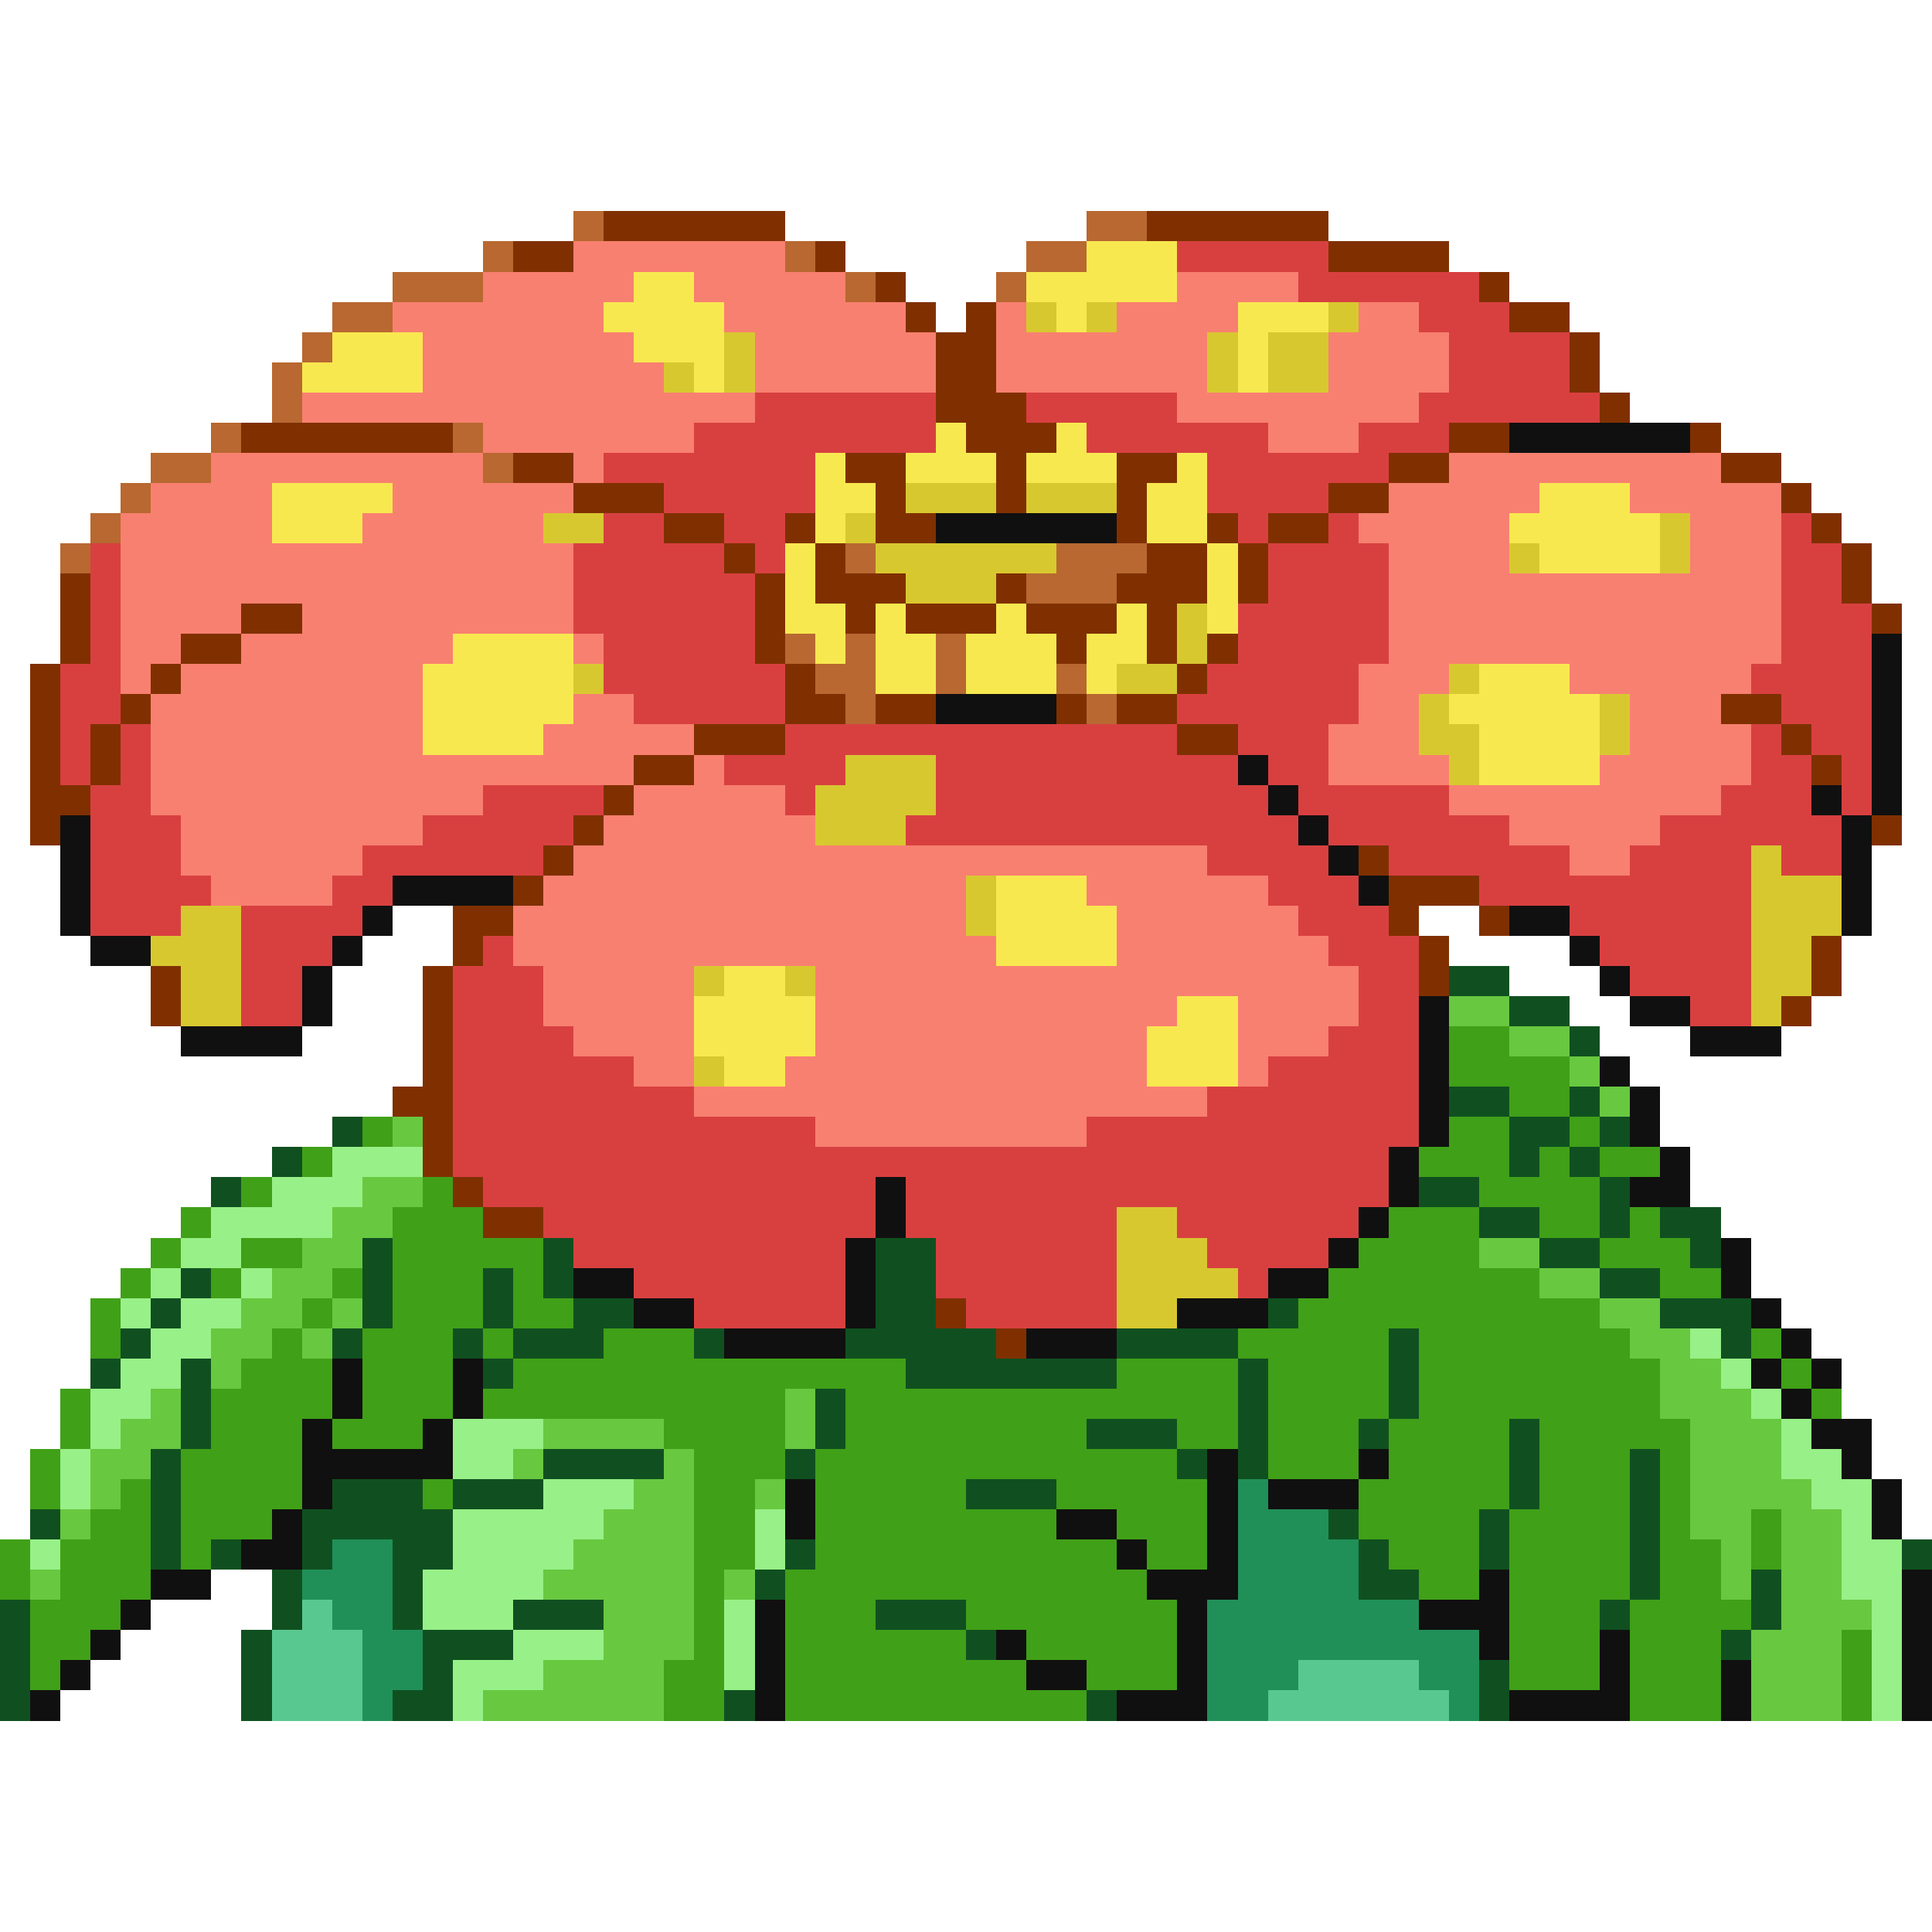<svg xmlns="http://www.w3.org/2000/svg" viewBox="0 -0.5 64 64" shape-rendering="crispEdges">
<path stroke="#b86830" d="M19 7h1M36 7h2M16 8h1M26 8h1M34 8h2M13 9h3M28 9h1M33 9h1M11 10h2M10 11h1M9 12h1M9 13h1M7 14h1M15 14h1M5 15h2M16 15h1M4 16h1M3 17h1M2 18h1M28 18h1M35 18h3M34 19h3M26 21h1M28 21h1M31 21h1M27 22h2M31 22h1M35 22h1M28 23h1M36 23h1" />
<path stroke="#803000" d="M20 7h6M38 7h6M17 8h2M27 8h1M44 8h4M29 9h1M49 9h1M30 10h1M32 10h1M50 10h2M31 11h2M52 11h1M31 12h2M52 12h1M31 13h3M53 13h1M8 14h7M32 14h3M48 14h2M56 14h1M17 15h2M28 15h2M33 15h1M37 15h2M46 15h2M57 15h2M19 16h3M29 16h1M33 16h1M37 16h1M44 16h2M59 16h1M22 17h2M26 17h1M29 17h2M37 17h1M40 17h1M42 17h2M60 17h1M24 18h1M27 18h1M38 18h2M41 18h1M61 18h1M2 19h1M25 19h1M27 19h3M33 19h1M37 19h3M41 19h1M61 19h1M2 20h1M8 20h2M25 20h1M28 20h1M30 20h3M34 20h3M38 20h1M62 20h1M2 21h1M6 21h2M25 21h1M35 21h1M38 21h1M40 21h1M1 22h1M5 22h1M26 22h1M39 22h1M1 23h1M4 23h1M26 23h2M29 23h2M35 23h1M37 23h2M57 23h2M1 24h1M3 24h1M23 24h3M39 24h2M59 24h1M1 25h1M3 25h1M21 25h2M60 25h1M1 26h2M20 26h1M1 27h1M19 27h1M62 27h1M18 28h1M45 28h1M17 29h1M46 29h3M15 30h2M46 30h1M49 30h1M15 31h1M47 31h1M60 31h1M5 32h1M14 32h1M47 32h1M60 32h1M5 33h1M14 33h1M59 33h1M14 34h1M14 35h1M13 36h2M14 37h1M14 38h1M15 39h1M16 40h2M31 43h1M33 44h1" />
<path stroke="#f88070" d="M19 8h7M16 9h5M23 9h5M39 9h4M13 10h7M24 10h6M33 10h1M37 10h4M45 10h2M14 11h7M25 11h6M33 11h7M44 11h4M14 12h8M25 12h6M33 12h7M44 12h4M10 13h15M39 13h8M16 14h7M42 14h3M7 15h9M19 15h1M48 15h9M5 16h4M13 16h6M46 16h5M54 16h5M4 17h5M12 17h6M45 17h5M56 17h3M4 18h15M46 18h4M56 18h3M4 19h15M46 19h13M4 20h4M10 20h9M46 20h13M4 21h2M8 21h7M19 21h1M46 21h13M4 22h1M6 22h8M45 22h3M52 22h6M5 23h9M19 23h2M45 23h2M54 23h3M5 24h9M18 24h5M44 24h3M54 24h4M5 25h16M23 25h1M44 25h4M53 25h5M5 26h11M21 26h5M48 26h9M6 27h8M20 27h7M50 27h5M6 28h6M19 28h21M52 28h2M7 29h4M18 29h14M36 29h6M17 30h15M37 30h6M17 31h16M37 31h7M18 32h5M27 32h18M18 33h5M27 33h12M41 33h4M19 34h4M27 34h11M41 34h3M21 35h2M26 35h12M41 35h1M23 36h17M27 37h9" />
<path stroke="#f8e850" d="M36 8h3M21 9h2M34 9h5M20 10h4M35 10h1M41 10h3M11 11h3M21 11h3M41 11h1M10 12h4M23 12h1M41 12h1M31 14h1M35 14h1M27 15h1M30 15h3M34 15h3M39 15h1M9 16h4M27 16h2M38 16h2M51 16h3M9 17h3M27 17h1M38 17h2M50 17h5M26 18h1M40 18h1M51 18h4M26 19h1M40 19h1M26 20h2M29 20h1M33 20h1M37 20h1M40 20h1M15 21h4M27 21h1M29 21h2M32 21h3M36 21h2M14 22h5M29 22h2M32 22h3M36 22h1M49 22h3M14 23h5M48 23h5M14 24h4M49 24h4M49 25h4M33 29h3M33 30h4M33 31h4M24 32h2M23 33h4M39 33h2M23 34h4M38 34h3M24 35h2M38 35h3" />
<path stroke="#d84040" d="M39 8h5M43 9h6M47 10h3M48 11h4M48 12h4M25 13h6M34 13h5M47 13h6M23 14h8M36 14h6M45 14h3M20 15h7M40 15h6M22 16h5M40 16h4M20 17h2M24 17h2M41 17h1M44 17h1M59 17h1M3 18h1M19 18h5M25 18h1M42 18h4M59 18h2M3 19h1M19 19h6M42 19h4M59 19h2M3 20h1M19 20h6M41 20h5M59 20h3M3 21h1M20 21h5M41 21h5M59 21h3M2 22h2M20 22h6M40 22h5M58 22h4M2 23h2M21 23h5M39 23h6M59 23h3M2 24h1M4 24h1M26 24h13M41 24h3M58 24h1M60 24h2M2 25h1M4 25h1M24 25h4M31 25h10M42 25h2M58 25h2M61 25h1M3 26h2M16 26h4M26 26h1M31 26h11M43 26h5M57 26h3M61 26h1M3 27h3M14 27h5M30 27h13M44 27h6M55 27h6M3 28h3M12 28h6M40 28h4M46 28h6M54 28h4M59 28h2M3 29h4M11 29h2M42 29h3M49 29h9M3 30h3M8 30h4M43 30h3M52 30h6M8 31h3M16 31h1M44 31h3M53 31h5M8 32h2M15 32h3M45 32h2M54 32h4M8 33h2M15 33h3M45 33h2M56 33h2M15 34h4M44 34h3M15 35h6M42 35h5M15 36h8M40 36h7M15 37h12M36 37h11M15 38h31M16 39h13M30 39h16M18 40h11M30 40h7M39 40h6M19 41h9M31 41h6M40 41h4M21 42h7M31 42h6M41 42h1M23 43h5M32 43h5" />
<path stroke="#d8c830" d="M34 10h1M36 10h1M44 10h1M24 11h1M40 11h1M42 11h2M22 12h1M24 12h1M40 12h1M42 12h2M30 16h3M34 16h3M18 17h2M28 17h1M55 17h1M29 18h6M50 18h1M55 18h1M30 19h3M39 20h1M39 21h1M19 22h1M37 22h2M48 22h1M47 23h1M53 23h1M47 24h2M53 24h1M28 25h3M48 25h1M27 26h4M27 27h3M58 28h1M32 29h1M58 29h3M6 30h2M32 30h1M58 30h3M5 31h3M58 31h2M6 32h2M23 32h1M26 32h1M58 32h2M6 33h2M58 33h1M23 35h1M37 40h2M37 41h3M37 42h4M37 43h2" />
<path stroke="#101010" d="M50 14h6M31 17h6M62 21h1M62 22h1M31 23h4M62 23h1M62 24h1M41 25h1M62 25h1M42 26h1M60 26h1M62 26h1M2 27h1M43 27h1M61 27h1M2 28h1M44 28h1M61 28h1M2 29h1M13 29h4M45 29h1M61 29h1M2 30h1M12 30h1M50 30h2M61 30h1M3 31h2M11 31h1M52 31h1M10 32h1M53 32h1M10 33h1M47 33h1M54 33h2M6 34h4M47 34h1M56 34h3M47 35h1M53 35h1M47 36h1M54 36h1M47 37h1M54 37h1M46 38h1M55 38h1M29 39h1M46 39h1M54 39h2M29 40h1M45 40h1M28 41h1M44 41h1M57 41h1M19 42h2M28 42h1M42 42h2M57 42h1M21 43h2M28 43h1M39 43h3M58 43h1M24 44h4M34 44h3M59 44h1M11 45h1M15 45h1M58 45h1M60 45h1M11 46h1M15 46h1M59 46h1M10 47h1M14 47h1M60 47h2M10 48h5M40 48h1M45 48h1M61 48h1M10 49h1M26 49h1M40 49h1M42 49h3M62 49h1M9 50h1M26 50h1M35 50h2M40 50h1M62 50h1M8 51h2M37 51h1M40 51h1M5 52h2M38 52h3M49 52h1M63 52h1M4 53h1M25 53h1M39 53h1M47 53h3M63 53h1M3 54h1M25 54h1M33 54h1M39 54h1M49 54h1M53 54h1M63 54h1M2 55h1M25 55h1M34 55h2M39 55h1M53 55h1M57 55h1M63 55h1M1 56h1M25 56h1M37 56h3M50 56h4M57 56h1M63 56h1" />
<path stroke="#105020" d="M48 32h2M50 33h2M52 34h1M48 36h2M52 36h1M11 37h1M50 37h2M53 37h1M9 38h1M50 38h1M52 38h1M7 39h1M47 39h2M53 39h1M49 40h2M53 40h1M55 40h2M12 41h1M18 41h1M29 41h2M51 41h2M56 41h1M6 42h1M12 42h1M16 42h1M18 42h1M29 42h2M53 42h2M5 43h1M12 43h1M16 43h1M19 43h2M29 43h2M42 43h1M55 43h3M4 44h1M11 44h1M15 44h1M17 44h3M23 44h1M28 44h5M37 44h4M46 44h1M57 44h1M3 45h1M6 45h1M16 45h1M30 45h7M41 45h1M46 45h1M6 46h1M27 46h1M41 46h1M46 46h1M6 47h1M27 47h1M36 47h3M41 47h1M45 47h1M50 47h1M5 48h1M18 48h4M26 48h1M39 48h1M41 48h1M50 48h1M54 48h1M5 49h1M11 49h3M15 49h3M32 49h3M50 49h1M54 49h1M1 50h1M5 50h1M10 50h5M44 50h1M49 50h1M54 50h1M5 51h1M7 51h1M10 51h1M13 51h2M26 51h1M45 51h1M49 51h1M54 51h1M63 51h1M9 52h1M13 52h1M25 52h1M45 52h2M54 52h1M58 52h1M0 53h1M9 53h1M13 53h1M17 53h3M29 53h3M53 53h1M58 53h1M0 54h1M8 54h1M14 54h3M32 54h1M57 54h1M0 55h1M8 55h1M14 55h1M49 55h1M0 56h1M8 56h1M13 56h2M24 56h1M36 56h1M49 56h1" />
<path stroke="#68c840" d="M48 33h2M50 34h2M52 35h1M53 36h1M13 37h1M12 39h2M11 40h2M10 41h2M49 41h2M9 42h2M51 42h2M8 43h2M11 43h1M53 43h2M7 44h2M10 44h1M54 44h2M7 45h1M55 45h2M5 46h1M26 46h1M55 46h3M4 47h2M18 47h4M26 47h1M56 47h3M3 48h2M17 48h1M22 48h1M56 48h3M3 49h1M21 49h2M25 49h1M56 49h4M2 50h1M20 50h3M56 50h2M59 50h2M19 51h4M57 51h1M59 51h2M1 52h1M18 52h5M24 52h1M57 52h1M59 52h2M20 53h3M59 53h3M20 54h3M58 54h3M18 55h4M58 55h3M16 56h6M58 56h3" />
<path stroke="#40a018" d="M48 34h2M48 35h4M50 36h2M12 37h1M48 37h2M52 37h1M10 38h1M47 38h3M51 38h1M53 38h2M8 39h1M14 39h1M49 39h4M6 40h1M13 40h3M46 40h3M51 40h2M54 40h1M5 41h1M8 41h2M13 41h5M45 41h4M53 41h3M4 42h1M7 42h1M11 42h1M13 42h3M17 42h1M44 42h7M55 42h2M3 43h1M10 43h1M13 43h3M17 43h2M43 43h10M3 44h1M9 44h1M12 44h3M16 44h1M20 44h3M41 44h5M47 44h7M58 44h1M8 45h3M12 45h3M17 45h13M37 45h4M42 45h4M47 45h8M59 45h1M2 46h1M7 46h4M12 46h3M16 46h10M28 46h13M42 46h4M47 46h8M60 46h1M2 47h1M7 47h3M11 47h3M22 47h4M28 47h8M39 47h2M42 47h3M46 47h4M51 47h5M1 48h1M6 48h4M23 48h3M27 48h12M42 48h3M46 48h4M51 48h3M55 48h1M1 49h1M4 49h1M6 49h4M14 49h1M23 49h2M27 49h5M35 49h5M45 49h5M51 49h3M55 49h1M3 50h2M6 50h3M23 50h2M27 50h8M37 50h3M45 50h4M50 50h4M55 50h1M58 50h1M0 51h1M2 51h3M6 51h1M23 51h2M27 51h10M38 51h2M46 51h3M50 51h4M55 51h2M58 51h1M0 52h1M2 52h3M23 52h1M26 52h12M47 52h2M50 52h4M55 52h2M1 53h3M23 53h1M26 53h3M32 53h7M50 53h3M54 53h4M1 54h2M23 54h1M26 54h6M34 54h5M50 54h3M54 54h3M61 54h1M1 55h1M22 55h2M26 55h8M36 55h3M50 55h3M54 55h3M61 55h1M22 56h2M26 56h10M54 56h3M61 56h1" />
<path stroke="#98f088" d="M11 38h3M9 39h3M7 40h4M6 41h2M5 42h1M8 42h1M4 43h1M6 43h2M5 44h2M56 44h1M4 45h2M57 45h1M3 46h2M58 46h1M3 47h1M15 47h3M59 47h1M2 48h1M15 48h2M59 48h2M2 49h1M18 49h3M60 49h2M15 50h5M25 50h1M61 50h1M1 51h1M15 51h4M25 51h1M61 51h2M14 52h4M61 52h2M14 53h3M24 53h1M62 53h1M17 54h3M24 54h1M62 54h1M15 55h3M24 55h1M62 55h1M15 56h1M62 56h1" />
<path stroke="#209058" d="M41 49h1M41 50h3M11 51h2M41 51h4M10 52h3M41 52h4M11 53h2M40 53h7M12 54h2M40 54h9M12 55h2M40 55h3M47 55h2M12 56h1M40 56h2M48 56h1" />
<path stroke="#58c890" d="M10 53h1M9 54h3M9 55h3M43 55h4M9 56h3M42 56h6" />
</svg>